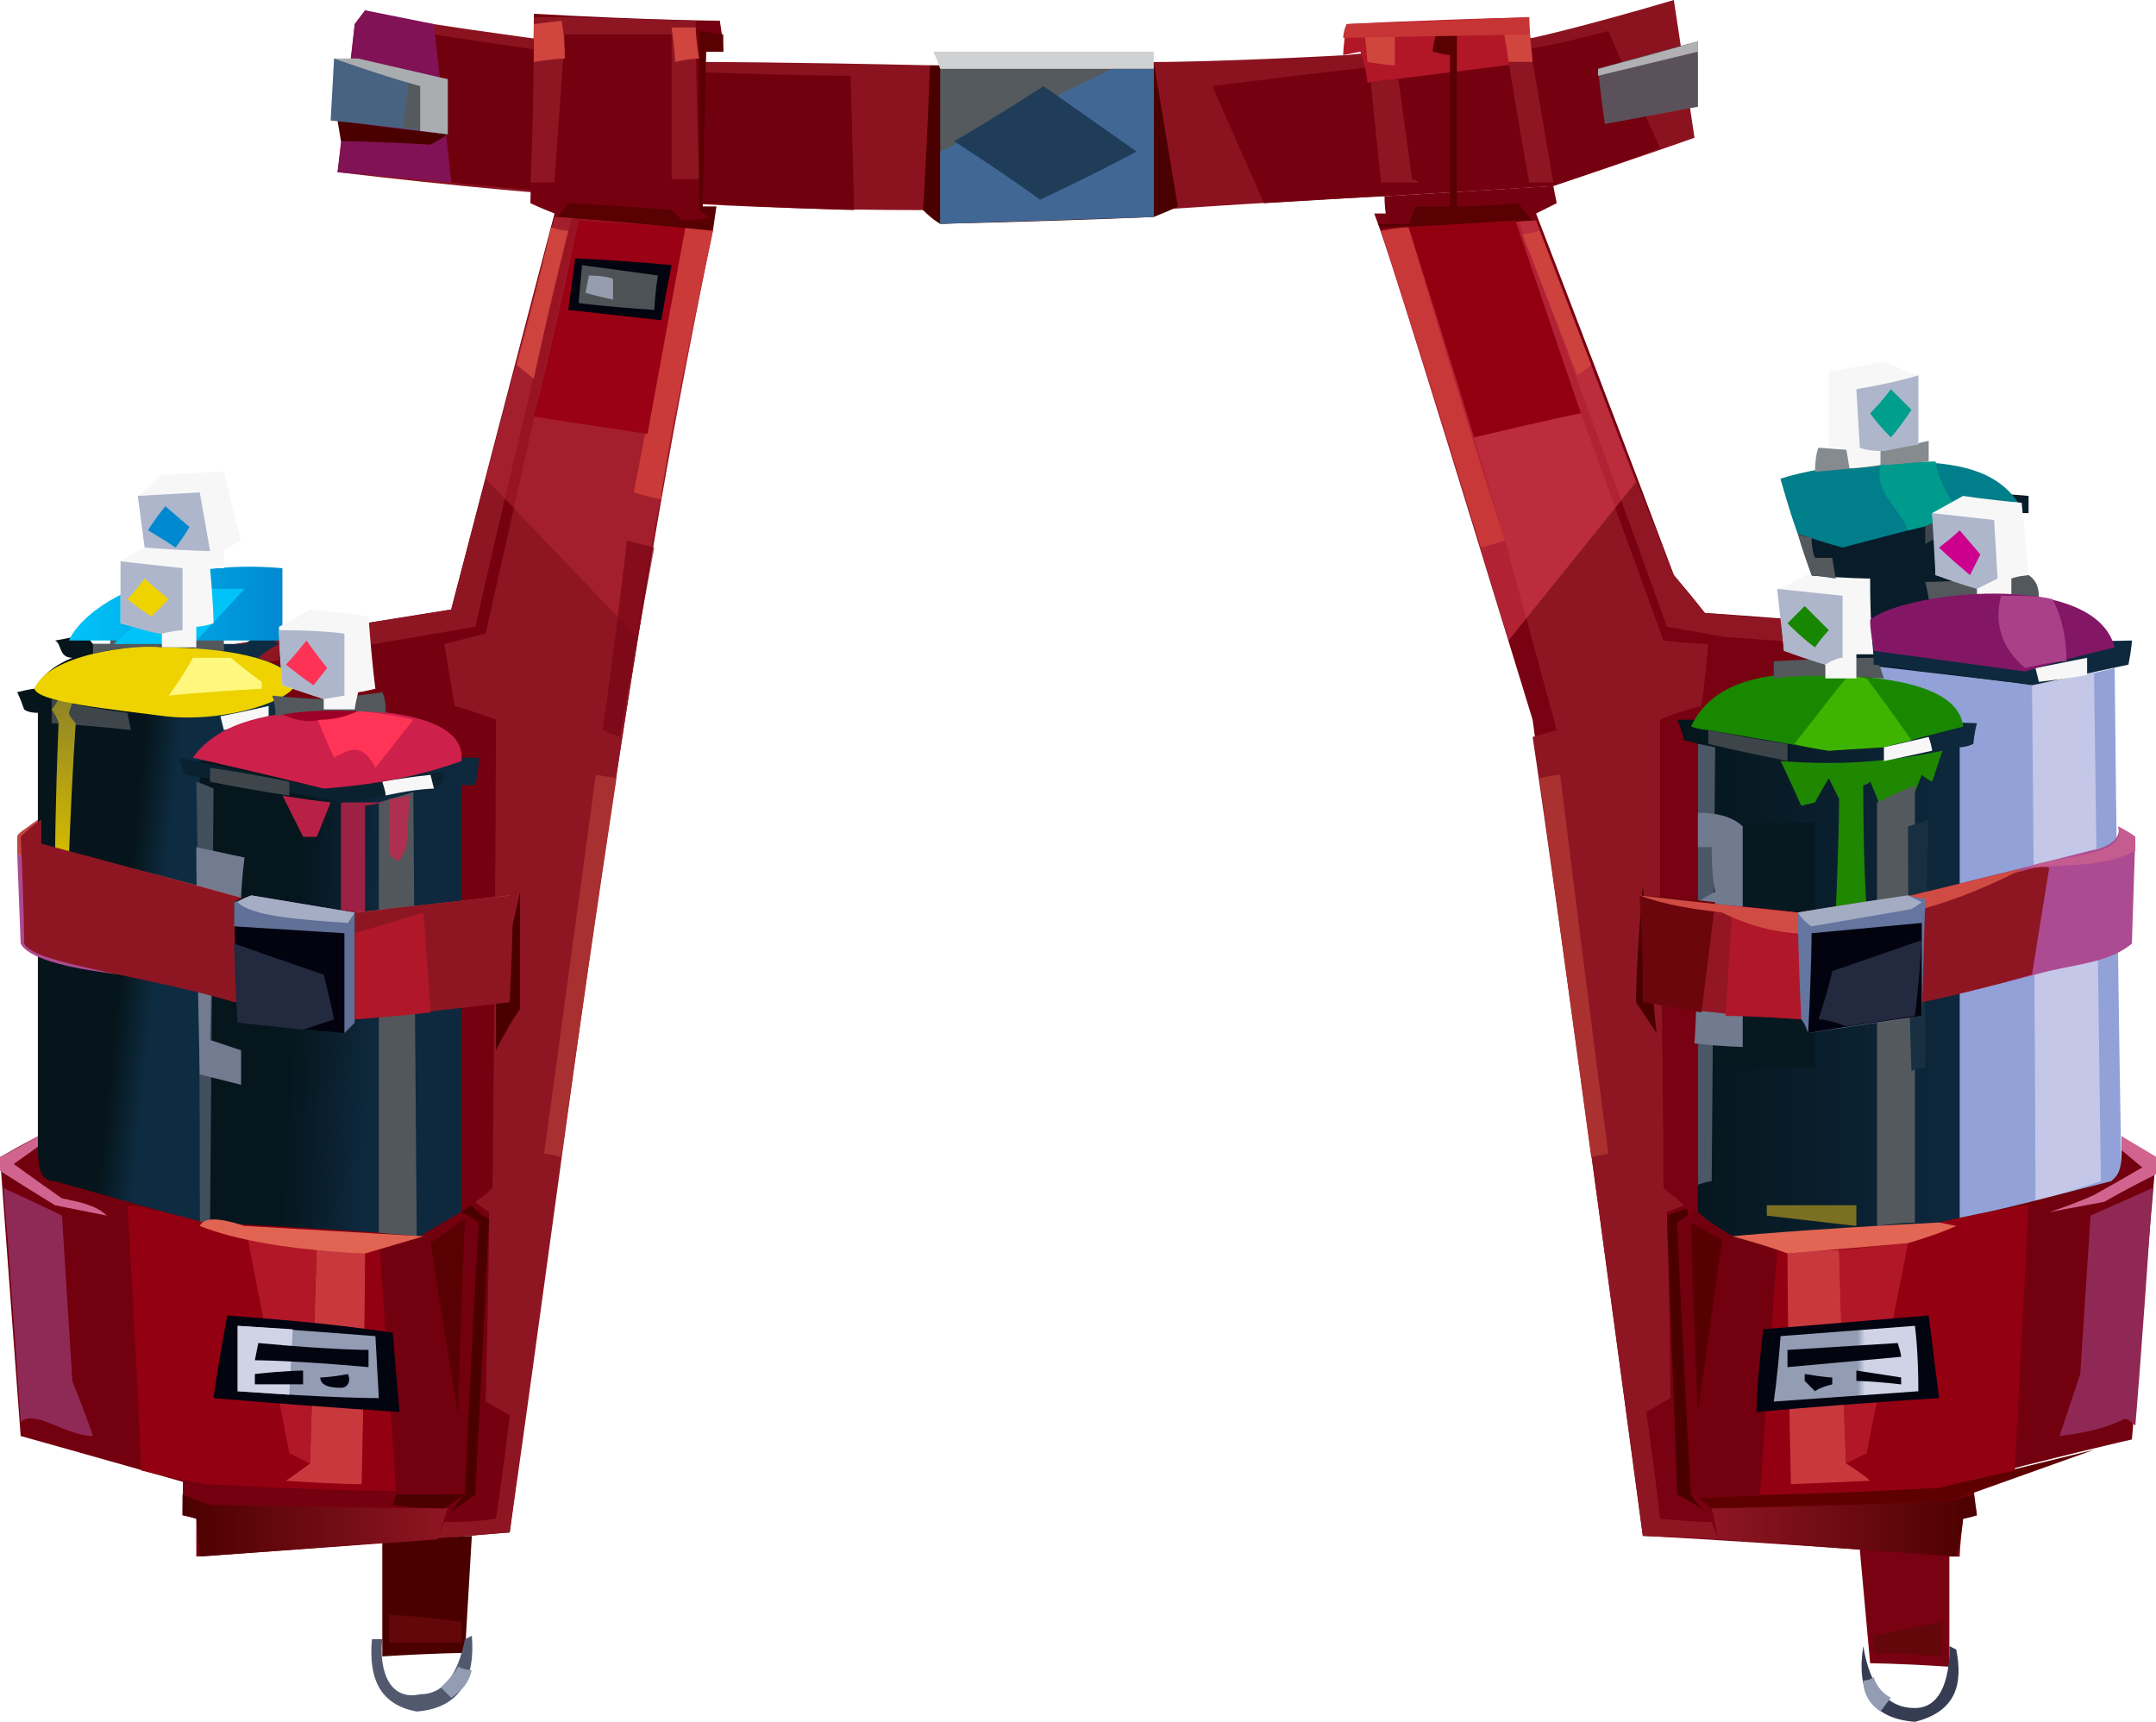 <?xml version="1.0" encoding="UTF-8" standalone="no"?>
<svg
   width="626"
   height="500"
   viewBox="0 0 626 500"
   version="1.1"
   id="svg228"
   sodipodi:docname="cb-layer-1066.svg"
   xmlns:inkscape="http://www.inkscape.org/namespaces/inkscape"
   xmlns:sodipodi="http://sodipodi.sourceforge.net/DTD/sodipodi-0.dtd"
   xmlns="http://www.w3.org/2000/svg"
   xmlns:svg="http://www.w3.org/2000/svg">
  <sodipodi:namedview
     id="namedview230"
     pagecolor="#ffffff"
     bordercolor="#666666"
     borderopacity="1.0"
     inkscape:pageshadow="2"
     inkscape:pageopacity="0.0"
     inkscape:pagecheckerboard="0" />
  <defs
     id="defs47">
    <linearGradient
       x1="61.567"
       y1="93.126"
       x2="46.465"
       y2="89.641"
       id="id-91776"
       gradientTransform="scale(0.671,1.489)"
       gradientUnits="userSpaceOnUse">
      <stop
         stop-color="#0E2C41"
         offset="0%"
         id="stop2" />
      <stop
         stop-color="#05151B"
         offset="100%"
         id="stop4" />
    </linearGradient>
    <linearGradient
       x1="45.278"
       y1="65.101"
       x2="9.185"
       y2="65.101"
       id="id-91777"
       gradientTransform="scale(1.701,0.588)"
       gradientUnits="userSpaceOnUse">
      <stop
         stop-color="#0089D0"
         offset="0%"
         id="stop7" />
      <stop
         stop-color="#00C4F9"
         offset="100%"
         id="stop9" />
    </linearGradient>
    <linearGradient
       x1="34.607"
       y1="25.746"
       x2="34.607"
       y2="43.691"
       id="id-91778"
       gradientTransform="scale(0.39,2.563)"
       gradientUnits="userSpaceOnUse">
      <stop
         stop-color="#8F8427"
         offset="0%"
         id="stop12" />
      <stop
         stop-color="#D6BC00"
         offset="100%"
         id="stop14" />
    </linearGradient>
    <linearGradient
       x1="136.277"
       y1="119.597"
       x2="104.445"
       y2="116.414"
       id="id-91779"
       gradientTransform="scale(0.763,1.31)"
       gradientUnits="userSpaceOnUse">
      <stop
         stop-color="#0E283D"
         offset="0%"
         id="stop17" />
      <stop
         stop-color="#05161D"
         offset="100%"
         id="stop19" />
    </linearGradient>
    <linearGradient
       x1="62.854"
       y1="916.248"
       x2="25.625"
       y2="916.248"
       id="id-91780"
       gradientTransform="scale(2.068,0.483)"
       gradientUnits="userSpaceOnUse">
      <stop
         stop-color="#8F1623"
         offset="0%"
         id="stop22" />
      <stop
         stop-color="#4B0000"
         offset="100%"
         id="stop24" />
    </linearGradient>
    <linearGradient
       x1="753.699"
       y1="216.288"
       x2="639.462"
       y2="216.288"
       id="id-91781"
       gradientTransform="scale(0.762,1.313)"
       gradientUnits="userSpaceOnUse">
      <stop
         stop-color="#0E293F"
         offset="0%"
         id="stop27" />
      <stop
         stop-color="#05151B"
         offset="100%"
         id="stop29" />
    </linearGradient>
    <linearGradient
       x1="366.882"
       y1="431.552"
       x2="357.004"
       y2="431.552"
       id="id-91782"
       gradientTransform="scale(1.604,0.624)"
       gradientUnits="userSpaceOnUse">
      <stop
         stop-color="#AC4B92"
         offset="0%"
         id="stop32" />
      <stop
         stop-color="#921624"
         offset="100%"
         id="stop34" />
    </linearGradient>
    <linearGradient
       x1="277.525"
       y1="916.248"
       x2="240.296"
       y2="916.248"
       id="id-91783"
       gradientTransform="scale(2.068,0.483)"
       gradientUnits="userSpaceOnUse">
      <stop
         stop-color="#4B0000"
         offset="0%"
         id="stop37" />
      <stop
         stop-color="#8E1623"
         offset="100%"
         id="stop39" />
    </linearGradient>
    <linearGradient
       x1="41.586"
       y1="91.496"
       x2="40.067"
       y2="91.496"
       id="id-91784"
       gradientTransform="scale(1.382,0.724)"
       gradientUnits="userSpaceOnUse">
      <stop
         stop-color="#D0D3E6"
         offset="0%"
         id="stop42" />
      <stop
         stop-color="#929CB3"
         offset="100%"
         id="stop44" />
    </linearGradient>
  </defs>
  <g
     id="id-91785">
    <path
       d="m 98,50 c 67,8 121,11 169,11 45,0 68,0 68,0 44,-3 67,-4 67,-4 33,-2 49,-3 49,-3 27,-9 41,-14 41,-14 -4,-27 -6,-40 -6,-40 -27,8 -41,11 -41,11 -36,3 -54,5 -54,5 -37,2 -55,2 -55,2 -43,1 -64,1 -64,1 C 227,18 205,18 205,18 147,10 114,6 106,3 l -3,4 c -3,29 -5,43 -5,43 z"
       fill="#8b1320"
       id="id-91786" />
    <path
       d="m 126,10 c 52,8 78,11 78,11 29,1 43,1 43,1 l 1,39 C 210,60 171,57 131,53 128,24 126,10 126,10 Z"
       fill="#70000d"
       id="id-91787" />
    <path
       d="M 131,53 126,7 106,3 103,7 98,50 c 22,2 33,3 33,3 z"
       fill="#811255"
       id="id-91788" />
    <path
       d="m 148,445 c -60,5 -91,7 -91,7 0,-8 0,-11 0,-11 -3,-1 -4,-1 -4,-1 2,-167 3,-251 3,-251 50,-8 75,-12 75,-12 20,-77 30,-115 30,-115 -5,-2 -7,-3 -7,-3 1,-36 1,-55 1,-55 36,2 54,2 54,2 1,6 1,9 1,9 -3,0 -5,0 -5,0 -1,30 -1,45 -1,45 3,0 4,0 4,0 -1,2 -1,4 -1,6 -24,107 -59,379 -59,379 z"
       fill="#750010"
       id="id-91789" />
    <path
       d="m 399,62 c 31,0 47,0 47,0 27,70 40,105 40,105 6,7 9,11 9,11 31,2 47,4 47,4 21,172 32,258 32,258 -3,1 -4,1 -4,1 -1,8 -1,11 -1,11 -2,0 -3,0 -3,0 0,21 0,32 0,32 -15,-1 -23,-1 -23,-1 -2,-22 -3,-33 -3,-33 -42,-3 -63,-4 -63,-4 L 445,209 C 418,121 403,72 399,62 Z"
       fill="#780112"
       id="id-91790" />
    <path
       d="m 127,447 c 1,-3 2,-5 2,-5 10,0 15,-1 15,-1 3,-20 4,-30 4,-30 -5,-3 -7,-4 -7,-4 1,-37 1,-55 1,-55 -3,-2 -4,-3 -4,-3 3,-2 5,-4 5,-4 1,-90 1,-136 1,-136 -8,-3 -12,-4 -12,-4 -2,-12 -3,-18 -3,-18 8,-2 12,-3 12,-3 18,-80 27,-120 27,-120 l 39,3 c -26,124 -41,252 -59,378 -14,1 -21,2 -21,2 z"
       fill="#8e1623"
       id="id-91791" />
    <path
       d="m 428,127 c 25,-6 31,-7 31,-7 16,44 24,66 24,66 9,1 13,1 13,1 -1,12 -2,18 -2,18 -8,2 -12,4 -12,4 0,34 0,51 0,51 1,56 1,85 1,85 4,3 6,5 6,5 -3,1 -5,2 -5,2 1,36 1,54 1,54 -5,3 -7,4 -7,4 3,21 4,31 4,31 10,1 15,1 15,1 l 2,5 -22,-1 C 458,304 447,227 445,214 l 7,-2 -15,-55 z"
       fill="#8e1623"
       id="path55" />
    <path
       d="m 161,63 c 3,0 5,0 5,0 -19,79 -28,119 -28,119 l -82,14 v -7 l 75,-12 C 151,101 161,63 161,63 Z"
       fill="#8e1623"
       id="id-91793" />
    <path
       d="m 185,185 -44,-46 20,-76 46,3 c -13,67 -21,106 -22,119 z"
       fill="#bc2a38"
       fill-opacity="0.489"
       id="id-91794" />
    <path
       d="m 111,448 c 0,22 0,33 0,33 16,-1 24,-1 24,-1 l 2,-34 c -17,1 -26,2 -26,2 z"
       fill="#4b0000"
       id="id-91795" />
    <path
       d="m 111,476 c -1,9 2,18 11,16 7,0 11,-6 13,-16 2,-1 2,-1 2,-1 1,12 -3,21 -16,22 -11,-2 -14,-10 -13,-21 2,0 3,0 3,0 z"
       fill="#52596f"
       id="id-91796" />
    <g
       transform="translate(5,137)"
       id="id-91797">
      <path
         d="M 6,206 C 6,115 6,70 6,70 3,70 2,69 2,69 1,66 0,64 0,64 c 4,-1 5,-1 5,-1 2,-3 4,-6 11,-9 -4,0 -3,-4 -5,-5 6,-1 9,-2 9,-2 1,2 2,3 2,3 29,0 44,0 44,0 3,-2 5,-3 5,-3 4,2 5,3 5,3 -4,2 -6,4 -6,4 5,2 8,3 8,3 -2,108 -2,163 -2,163 L 51,218 8,207 c -1,-1 -2,-1 -2,-1 z"
         fill="url(#id-91776)"
         id="id-91798"
         style="fill:url(#id-91776)" />
      <path
         d="m 22,53 c 0,-2 0,-3 0,-3 4,0 5,0 5,0 0,-3 0,-4 0,-4 5,0 9,-1 15,1 v 4 c -7,0 -14,0 -20,2 z"
         fill="#53585c"
         id="id-91799" />
      <path
         d="m 51,52 c 1,-4 1,-6 1,-6 5,0 8,0 8,0 v 6 c -6,0 -9,0 -9,0 z"
         fill="#53585c"
         id="id-91800" />
      <path
         d="m 10,66 c 0,4 0,7 0,7 15,1 23,2 23,2 L 32,70 C 17,68 10,66 10,66 Z"
         fill="#3e464b"
         id="id-91801" />
      <path
         d="m 73,68 c 0,2 0,3 0,3 -8,3 -13,4 -13,4 l -1,-4 c 10,-2 14,-3 14,-3 z"
         fill="#f7f7f7"
         id="id-91802" />
      <path
         d="m 77,49 c -41,0 -62,0 -62,0 5,-11 29,-24 62,-21 0,14 0,21 0,21 z"
         fill="url(#id-91777)"
         id="id-91803"
         style="fill:url(#id-91777)" />
      <path
         d="M 46,34 28,50 c 0,0 8,0 23,0 0,0 5,-5 15,-16 z"
         fill="#00c4f9"
         id="id-91804" />
      <path
         d="m 42,51 c 0,-3 0,-4 0,-4 -4,-1 -8,-2 -12,-3 0,-12 0,-18 0,-18 5,-3 7,-4 7,-4 C 36,12 35,7 35,7 40,3 42,1 42,1 54,0 60,0 60,0 c 3,13 5,20 5,20 -4,2 -5,3 -5,3 0,3 0,5 0,5 -3,0 -4,0 -4,0 1,11 1,16 1,16 -3,1 -5,1 -5,1 v 6 c -7,0 -10,0 -10,0 z"
         fill="#f7f7f7"
         id="id-91805" />
      <path
         d="m 42,47 c 4,-1 6,-1 6,-1 V 28 L 30,26 v 18 c 7,2 10,3 12,3 z"
         fill="#aeb6cb"
         id="id-91806" />
      <path
         d="m 37,31 c -3,4 -5,6 -5,6 5,4 7,5 7,5 l 5,-5 c -5,-4 -7,-6 -7,-6 z"
         fill="#eed300"
         id="id-91807" />
      <path
         d="m 35,7 18,-1 3,17 c 0,0 -6,0 -19,-1 z"
         fill="#aeb6cb"
         id="id-91808" />
      <path
         d="m 38,17 c 5,3 8,5 8,5 3,-4 4,-6 4,-6 l -7,-6 c -4,5 -5,7 -5,7 z"
         fill="#0089d0"
         id="id-91809" />
      <path
         d="m 12,66 c -1,2 -2,3 -2,3 2,3 2,4 2,4 -1,25 -1,38 -1,38 3,0 4,1 4,1 1,-26 2,-39 2,-39 -2,-2 -2,-3 -2,-3 l 1,-3 c -3,-1 -4,-1 -4,-1 z"
         fill="url(#id-91778)"
         id="id-91810"
         style="fill:url(#id-91778)" />
      <path
         d="m 5,63 c 1,4 23,6 38,8 C 61,73 81,66 81,61 77,54 60,51 42,51 34,50 9,53 5,63 Z"
         fill="#eed300"
         id="id-91811" />
      <path
         d="m 44,65 c 5,-7 7,-11 7,-11 7,0 11,0 11,0 6,5 9,7 9,7 v 2 c -18,1 -27,2 -27,2 z"
         fill="#fff77e"
         id="id-91812" />
      <path
         d="m 53,218 c 0,-89 0,-134 0,-134 54,-1 81,-1 81,-1 0,5 -1,8 -1,8 -3,0 -4,0 -4,0 v 124 l -12,7 c -43,-2 -64,-4 -64,-4 z"
         fill="url(#id-91779)"
         id="id-91813"
         style="fill:url(#id-91779)" />
      <path
         d="m 105,221 c 0,-83 0,-125 0,-125 7,-2 10,-3 10,-3 l 1,129 c -7,0 -11,-1 -11,-1 z"
         fill="#52575c"
         id="id-91814" />
      <path
         d="M 53,218 C 53,133 52,90 52,90 c 3,1 5,2 5,2 l -1,126 c -2,0 -3,0 -3,0 z"
         fill="#414e5c"
         id="id-91815" />
      <path
         d="m 65,168 c 0,7 0,10 0,10 -8,-2 -12,-3 -12,-3 -1,-44 -1,-66 -1,-66 9,2 14,3 14,3 -1,8 -1,12 -1,12 -6,-1 -8,-2 -8,-2 l -1,43 c 6,2 9,3 9,3 z"
         fill="#727b90"
         id="id-91816" />
      <path
         d="m 101,128 c -5,0 -7,0 -7,0 0,-22 0,-32 0,-32 9,0 13,0 13,0 l -6,1 c 0,21 0,31 0,31 z"
         fill="#9c2144"
         id="id-91817" />
      <path
         d="m 47,83 c 1,4 2,5 2,5 30,5 45,8 45,8 19,-3 29,-5 29,-5 1,-2 1,-4 1,-4 L 89,92 C 61,86 47,83 47,83 Z"
         fill="#0a212f"
         id="id-91818" />
      <path
         d="m 56,86 c 0,3 0,4 0,4 15,3 23,4 23,4 V 90 C 64,87 56,86 56,86 Z"
         fill="#3e464b"
         id="id-91819" />
      <path
         d="m 77,94 c 4,8 6,12 6,12 3,0 4,0 4,0 L 91,96 C 82,95 77,94 77,94 Z"
         fill="#b82046"
         id="id-91820" />
      <path
         d="m 108,95 c 0,11 0,16 0,16 2,2 3,2 3,2 1,-2 2,-4 2,-4 l 1,-15 c -4,1 -6,1 -6,1 z"
         fill="#ae2f4f"
         id="id-91821" />
      <path
         d="m 106,90 c 1,3 1,4 1,4 9,-2 14,-2 14,-2 l -1,-4 c -9,1 -14,2 -14,2 z"
         fill="#f7f7f7"
         id="id-91822" />
      <path
         d="m 51,83 c 26,6 38,9 38,9 13,-1 26,-3 40,-8 1,-9 -10,-15 -39,-15 -16,1 -31,3 -39,14 z"
         fill="#cd204a"
         id="id-91823" />
      <path
         d="m 86,69 c 4,10 6,14 6,14 4,-2 8,-5 12,3 L 115,72 C 107,70 97,69 86,69 Z"
         fill="#ff3456"
         id="id-91824" />
      <path
         d="m 76,70 c 4,2 8,3 12,2 4,0 8,-1 12,-3 -10,0 -18,0 -24,1 z"
         fill="#9d0027"
         id="id-91825" />
      <path
         d="m 75,71 c 0,-4 -1,-6 -1,-6 10,1 15,1 15,1 11,-1 17,-2 17,-2 1,2 1,4 1,6 -13,-1 -24,-1 -32,1 z"
         fill="#53585c"
         id="id-91826" />
      <path
         d="m 76,45 c 6,-3 9,-5 9,-5 11,1 17,2 17,2 1,14 2,21 2,21 -4,1 -5,1 -5,1 -1,4 -1,5 -1,5 -6,0 -9,0 -9,0 0,-2 0,-3 0,-3 L 77,62 C 76,51 76,45 76,45 Z"
         fill="#f7f7f7"
         id="id-91827" />
      <path
         d="m 76,46 c 13,0 19,1 19,1 V 65 L 89,66 77,62 C 76,51 76,46 76,46 Z"
         fill="#aeb6cb"
         id="id-91828" />
      <path
         d="m 84,49 c -4,5 -6,7 -6,7 5,4 8,6 8,6 l 4,-5 c -4,-5 -6,-8 -6,-8 z"
         fill="#fe3255"
         id="id-91829" />
      <path
         d="m 0,106 c 0,3 0,5 0,5 8,4 20,4 32,5 10,4 19,9 30,11 24,5 36,8 36,8 7,-1 14,-4 24,-8 11,1 17,-2 21,-4 l -45,5 -32,-4 C 45,118 26,113 6,109 v -8 c -4,3 -6,4 -6,5 z"
         fill="#c04640"
         id="id-91830" />
      <path
         d="M 30,146 25,116 C 16,115 7,114 0,111 l 1,26 c 2,4 12,7 29,9 z"
         fill="#ac4b92"
         id="id-91831" />
    </g>
    <path
       d="m 11,330 c 0,8 0,13 5,13 28,8 43,12 43,12 42,2 63,4 63,4 10,-6 15,-9 15,-9 3,3 5,4 5,4 -3,53 -5,80 -5,80 C 85,433 59,432 59,432 24,422 6,417 6,417 L 0,336 c 7,-4 11,-6 11,-6 z"
       fill="#72000e"
       id="id-91832" />
    <path
       d="m 1,345 c 11,5 17,8 17,8 2,32 3,48 3,48 4,10 6,16 6,16 -8,0 -17,-8 -21,-4 C 3,368 1,345 1,345 Z"
       fill="#8f2955"
       id="id-91833" />
    <path
       d="m 0,336 c 0,2 0,4 0,4 11,7 16,10 16,10 10,2 15,3 15,3 -3,-3 -8,-4 -13,-5 C 8,341 4,338 4,338 l 7,-5 v -3 c -7,4 -11,6 -11,6 z"
       fill="#d0648e"
       id="id-91834" />
    <path
       d="m 154,53 c 5,0 7,0 7,0 2,-29 3,-43 3,-43 21,0 31,0 31,0 0,28 0,42 0,42 h 8 C 202,21 202,6 202,6 L 164,5 h -9 c 0,32 -1,48 -1,48 z"
       fill="#8e1623"
       id="id-91835" />
    <path
       d="m 37,350 c 3,51 4,77 4,77 12,3 19,4 19,4 36,2 55,2 55,2 l -5,-75 -51,-3 c -14,-4 -22,-5 -22,-5 z"
       fill="#930011"
       id="id-91836" />
    <path
       d="m 83,430 c 15,1 22,1 22,1 1,-46 1,-69 1,-69 -9,0 -14,-1 -14,-1 l -2,64 c -4,3 -7,5 -7,5 z"
       fill="#c8393e"
       id="id-91837" />
    <path
       d="m 72,360 12,62 6,3 2,-64 c -13,0 -20,-1 -20,-1 z"
       fill="#b11727"
       id="id-91838" />
    <path
       d="m 66,382 c -3,16 -4,24 -4,24 36,3 54,4 54,4 l -2,-23 c -20,-3 -36,-4 -48,-5 z"
       fill="#020410"
       id="id-91839" />
    <path
       d="m 69,385 c 0,13 0,19 0,19 27,2 41,2 41,2 l -1,-18 c -26,-2 -40,-3 -40,-3 z"
       fill="#929cb3"
       id="id-91840" />
    <path
       d="m 85,386 -16,-1 c 0,13 0,19 0,19 l 15,1 z"
       fill="#d0d3e6"
       id="id-91841" />
    <path
       d="m 107,392 c 0,3 0,5 0,5 -22,-2 -33,-2 -33,-2 l 1,-5 c 21,2 32,2 32,2 z"
       fill="#020410"
       id="id-91842" />
    <path
       d="m 88,398 c 0,2 0,4 0,4 -9,0 -14,0 -14,0 v -3 c 9,-1 14,-1 14,-1 z"
       fill="#020410"
       id="id-91843" />
    <path
       d="m 93,400 c 0,2 2,3 6,3 2,0 3,-2 2,-4 -5,1 -8,1 -8,1 z"
       fill="#020410"
       id="id-91844" />
    <path
       d="m 58,356 c 1,-2 4,-3 13,0 35,2 52,3 52,3 l -17,5 c -22,-1 -38,-4 -48,-8 z"
       fill="#e16452"
       id="id-91845" />
    <path
       d="m 135,354 c -7,5 -10,7 -10,7 l 8,50 c 1,-38 2,-57 2,-57 z"
       fill="#580002"
       id="id-91846" />
    <path
       d="m 137,350 c -2,1 -3,2 -3,2 4,2 5,3 5,3 -3,53 -4,79 -4,79 -3,3 -4,5 -4,5 l 7,-5 4,-80 c -4,-2 -5,-4 -5,-4 z"
       fill="#4b0000"
       id="id-91847" />
    <path
       d="m 53,434 c 5,2 8,3 8,3 46,1 69,1 69,1 l -3,9 -69,5 -1,-11 -4,-1 c 0,-4 0,-6 0,-6 z"
       fill="url(#id-91780)"
       id="id-91848"
       style="fill:url(#id-91780)" />
    <path
       d="m 114,437 1,-3 c 13,0 20,0 20,0 l -6,4 c -10,0 -15,-1 -15,-1 z"
       fill="#4c0000"
       id="id-91849" />
    <path
       d="m 144,305 c 4,-8 7,-12 7,-12 0,-23 0,-34 0,-34 l -7,31 c 0,10 0,15 0,15 z"
       fill="#4b0000"
       id="id-91850" />
    <path
       d="m 163,336 c -4,-1 -5,-1 -5,-1 10,-73 15,-110 15,-110 l 6,1 c -11,73 -16,110 -16,110 z"
       fill="#a93030"
       id="id-91851" />
    <path
       d="m 180,214 c -3,-1 -5,-2 -5,-2 5,-36 7,-55 7,-55 l 8,2 c -7,37 -10,55 -10,55 z"
       fill="#760212"
       opacity="0.633"
       id="id-91852" />
    <path
       d="m 192,145 c -5,-1 -8,-2 -8,-2 l 15,-77 8,1 c -10,47 -15,73 -15,78 z"
       fill="#ca3a39"
       id="id-91853" />
    <path
       d="m 160,66 c 3,1 5,1 5,1 -7,28 -10,43 -10,43 l -5,-4 c 7,-26 10,-40 10,-40 z"
       fill="#ce433e"
       id="id-91854" />
    <path
       d="m 155,121 33,5 11,-60 -31,-2 c -8,38 -13,57 -13,57 z"
       fill="#9a0115"
       id="id-91855" />
    <path
       d="m 195,77 c -2,10 -3,16 -3,16 -18,-2 -27,-3 -27,-3 l 2,-15 c 19,1 28,2 28,2 z"
       fill="#02040f"
       id="id-91856" />
    <path
       d="m 191,80 c -1,7 -1,10 -1,10 -15,-1 -22,-2 -22,-2 l 1,-11 c 15,2 22,3 22,3 z"
       fill="#4d5256"
       id="id-91857" />
    <path
       d="m 178,81 c 0,4 0,6 0,6 -5,-1 -8,-2 -8,-2 l 1,-5 c 5,0 7,1 7,1 z"
       fill="#959cad"
       id="id-91858" />
    <path
       d="m 162,63 c 2,-3 3,-4 3,-4 20,1 30,2 30,2 2,2 3,3 3,3 5,0 8,-1 8,-1 -2,-1 -3,-2 -3,-2 0,-34 0,-52 0,-52 l 7,1 v 5 h -5 l -1,45 c 3,0 4,0 4,0 l -1,7 c -30,-3 -45,-4 -45,-4 z"
       fill="#580002"
       id="id-91859" />
    <path
       d="m 155,18 c 6,-1 9,-1 9,-1 0,-7 -1,-11 -1,-11 l -8,1 c 0,7 0,11 0,11 z"
       fill="#d0453e"
       id="id-91860" />
    <path
       d="m 196,18 c 4,-1 7,-1 7,-1 -1,-6 -1,-9 -1,-9 h -7 c 1,7 1,10 1,10 z"
       fill="#d0453e"
       id="id-91861" />
    <path
       d="m 113,469 c 0,5 0,8 0,8 14,0 21,0 21,0 v -6 c -14,-2 -21,-2 -21,-2 z"
       fill="#64070a"
       id="id-91862" />
    <path
       d="m 133,484 c 2,1 4,1 4,1 -1,4 -3,6 -6,8 l -3,-3 c 2,-2 4,-4 5,-6 z"
       fill="#929cb3"
       id="id-91863" />
    <path
       d="m 6,243 c 1,20 1,31 1,31 3,6 34,9 61,17 23,3 35,5 35,5 30,-3 45,-5 45,-5 1,-21 1,-31 1,-31 -30,3 -45,5 -45,5 C 82,262 71,261 71,261 31,250 12,245 12,245 v -7 c -3,2 -5,4 -6,5 z"
       fill="#8e1623"
       id="id-91864" />
    <path
       d="m 69,297 c -1,-24 -1,-35 -1,-35 3,-2 5,-2 5,-2 20,3 30,5 30,5 0,21 0,32 0,32 l -3,3 c -21,-2 -31,-3 -31,-3 z"
       fill="#02030f"
       id="id-91865" />
    <path
       d="m 68,274 c 17,6 26,9 26,9 2,8 3,13 3,13 l -9,3 -19,-2 c -1,-15 -1,-23 -1,-23 z"
       fill="#23293e"
       id="id-91866" />
    <path
       d="m 68,269 32,2 v 29 l 3,-3 v -32 l -30,-5 -5,2 c 0,4 0,7 0,7 z"
       fill="#607097"
       id="id-91867" />
    <path
       d="m 441,64 c 29,79 43,118 43,118 11,2 17,3 17,3 l 42,3 -1,-6 -47,-4 -9,-11 C 470,127 462,106 462,106 L 446,64 c -3,0 -5,0 -5,0 z"
       fill="#8f1622"
       id="id-91868" />
    <path
       d="m 438,186 37,-46 -29,-76 -45,3 c 25,79 37,119 37,119 z"
       fill="#e03f50"
       fill-opacity="0.555"
       id="id-91869" />
    <path
       d="m 69,262 c 4,4 17,5 32,6 l 2,-3 -30,-5 c -3,1 -4,2 -4,2 z"
       fill="#a4adc4"
       id="id-91870" />
    <path
       d="m 103,296 c 14,-1 22,-2 22,-2 l -2,-29 -20,6 c 0,17 0,25 0,25 z"
       fill="#b01728"
       id="id-91871" />
    <path
       d="m 130,39 c -3,2 -5,3 -5,3 -17,-1 -26,-1 -26,-1 l -1,-6 c 21,3 32,4 32,4 z"
       fill="#4b0000"
       id="id-91872" />
    <path
       d="M 130,39 C 107,36 96,35 96,35 l 1,-18 33,6 c 0,11 0,16 0,16 z"
       fill="#486381"
       id="id-91873" />
    <path
       d="m 130,23 c -8,-1 -11,-2 -11,-2 l -2,16 13,2 c 0,-10 0,-16 0,-16 z"
       fill="#555a5e"
       id="id-91874" />
    <path
       d="m 97,17 c 17,6 25,8 25,8 v 13 l 8,1 c 0,-10 0,-16 0,-16 l -26,-6 c -4,0 -7,0 -7,0 z"
       fill="#aaadaf"
       id="id-91875" />
    <path
       d="m 270,19 c -1,28 -2,42 -2,42 3,3 5,4 5,4 41,-1 62,-2 62,-2 5,-2 7,-3 7,-3 l -7,-42 c -43,1 -65,1 -65,1 z"
       fill="#4b0000"
       id="path140" />
    <path
       d="m 273,65 c 0,-30 0,-45 0,-45 41,0 62,0 62,0 v 43 c -41,1 -62,2 -62,2 z"
       fill="#555a5e"
       id="id-91877" />
    <path
       d="m 273,20 c -1,-3 -2,-5 -2,-5 h 64 v 5 c -41,0 -62,0 -62,0 z"
       fill="#d0d1d2"
       id="id-91878" />
    <path
       d="m 273,44 50,-24 h 12 v 43 l -62,2 c 0,-14 0,-21 0,-21 z"
       fill="#416794"
       id="id-91879" />
    <path
       d="m 277,41 c 17,11 25,17 25,17 19,-9 28,-14 28,-14 L 303,25 c -17,11 -26,16 -26,16 z"
       fill="#1f3d59"
       id="id-91880" />
    <path
       d="M 482,43 C 472,21 467,9 467,9 c -15,4 -22,5 -22,5 -62,7 -93,11 -93,11 l 15,34 84,-5 c 21,-7 31,-11 31,-11 z"
       fill="#750110"
       id="id-91881" />
    <path
       d="m 493,12 c -19,5 -29,8 -29,8 1,10 2,16 2,16 l 27,-5 c 0,-13 0,-19 0,-19 z"
       fill="#5b515a"
       id="id-91882" />
    <path
       d="m 493,12 c 0,2 0,3 0,3 l -29,7 v -2 c 19,-5 29,-8 29,-8 z"
       fill="#b1b0b3"
       id="id-91883" />
    <path
       d="m 397,24 c 32,-4 48,-6 48,-6 -1,-9 -1,-13 -1,-13 -36,1 -53,2 -53,2 -1,6 -1,9 -1,9 l 5,-1 c 2,6 2,9 2,9 z"
       fill="#b11727"
       id="id-91884" />
    <path
       d="M 438,18 C 437,10 436,7 436,7 l 8,1 1,10 c -5,0 -7,0 -7,0 z"
       fill="#d0453e"
       id="id-91885" />
    <path
       d="m 398,24 c 2,19 3,29 3,29 7,0 11,0 11,0 -1,-1 -2,-1 -2,-1 l -4,-29 c -5,0 -8,1 -8,1 z"
       fill="#8e1623"
       id="id-91886" />
    <path
       d="m 438,18 c 4,24 6,35 6,35 h 7 l -6,-35 c -5,0 -7,0 -7,0 z"
       fill="#8e1623"
       id="id-91887" />
    <path
       d="m 402,57 c 0,5 1,8 1,8 27,-1 41,-2 41,-2 l 8,-4 -1,-5 c -33,2 -49,3 -49,3 z"
       fill="#750110"
       id="id-91888" />
    <path
       d="m 401,67 c 5,-1 8,-1 8,-1 18,61 28,91 28,91 l -7,2 C 411,97 401,67 401,67 Z"
       fill="#c93838"
       id="id-91889" />
    <path
       d="m 614,194 c 1,99 2,148 2,148 -19,8 -44,12 -72,16 V 193 l 46,6 c 16,-3 24,-5 24,-5 z"
       fill="#92a2d8"
       id="id-91890" />
    <path
       d="m 590,199 c 1,100 1,150 1,150 13,-4 19,-6 19,-6 l -2,-148 c -12,3 -18,4 -18,4 z"
       fill="#c4c7e8"
       id="id-91891" />
    <path
       d="m 416,15 c 4,1 5,1 5,1 0,29 0,44 0,44 -6,0 -10,0 -10,0 -1,3 -2,5 -2,5 -6,0 -9,0 -9,0 1,1 1,1 1,1 29,-1 44,-2 44,-2 -3,-3 -4,-5 -4,-5 -12,1 -18,1 -18,1 0,-34 0,-51 0,-51 l -6,1 c -1,3 -1,5 -1,5 z"
       fill="#580002"
       id="id-91892" />
    <path
       d="m 397,18 c 6,1 8,1 8,1 0,-7 0,-10 0,-10 h -9 c 1,6 1,9 1,9 z"
       fill="#d0463e"
       id="id-91893" />
    <path
       d="m 447,67 c -3,1 -5,1 -5,1 11,28 16,41 16,41 l 4,-3 C 452,80 447,67 447,67 Z"
       fill="#ce423d"
       id="id-91894" />
    <path
       d="m 493,352 c 0,-91 0,-136 0,-136 -3,-1 -4,-1 -4,-1 -1,-4 -2,-6 -2,-6 58,0 87,1 87,1 -1,4 -1,6 -1,6 -2,1 -4,1 -4,1 v 137 c -22,5 -44,5 -66,5 -7,-4 -10,-7 -10,-7 z"
       fill="url(#id-91781)"
       id="id-91895"
       style="fill:url(#id-91781)" />
    <path
       d="m 517,221 c 13,1 28,1 47,-3 -2,6 -3,9 -3,9 -2,-1 -3,-2 -3,-2 -4,10 -6,15 -6,15 -2,0 -4,0 -4,0 -3,-9 -5,-13 -5,-13 -1,1 -2,1 -2,1 0,24 1,36 1,36 -6,1 -9,1 -9,1 1,-22 1,-33 1,-33 -2,-4 -3,-6 -3,-6 -3,5 -4,7 -4,7 l -4,1 c -4,-9 -6,-13 -6,-13 z"
       fill="#1f8800"
       id="id-91896" />
    <path
       d="m 527,310 c -20,0 -29,0 -29,0 0,-48 0,-71 0,-71 h 29 c 0,47 0,71 0,71 z"
       fill="#061820"
       id="id-91897" />
    <path
       d="m 493,344 c 3,-1 4,-1 4,-1 l 1,-126 -5,-1 c 0,85 0,128 0,128 z"
       fill="#4b5666"
       id="id-91898" />
    <path
       d="m 493,246 c 3,0 4,0 4,0 0,9 1,13 1,13 -4,2 -5,3 -5,3 0,27 -1,41 -1,41 9,1 14,1 14,1 0,-43 0,-64 0,-64 -3,-3 -8,-4 -13,-4 0,7 0,10 0,10 z"
       fill="#717b8f"
       id="id-91899" />
    <path
       d="m 428,127 c 21,-5 31,-7 31,-7 l -19,-56 -31,2 c 13,41 19,61 19,61 z"
       fill="#920010"
       id="id-91900" />
    <path
       d="m 447,226 c 4,-1 6,-1 6,-1 9,73 14,110 14,110 l -5,1 C 452,262 447,226 447,226 Z"
       fill="#aa3130"
       id="id-91901" />
    <path
       d="m 513,353 c 17,2 26,3 26,3 0,-4 0,-6 0,-6 h -26 c 0,2 0,3 0,3 z"
       fill="#7b7021"
       id="id-91902" />
    <path
       d="m 491,211 c 3,1 5,1 5,1 l 35,6 c 10,-1 16,-1 16,-1 15,-4 23,-6 23,-6 -1,-9 -13,-14 -37,-15 -24,-2 -37,4 -42,15 z"
       fill="#198800"
       id="id-91903" />
    <path
       d="m 521,216 c 8,-10 13,-17 16,-20 4,1 5,1 5,1 9,12 13,18 13,18 -5,1 -8,2 -8,2 l -16,1 c -7,-1 -10,-2 -10,-2 z"
       fill="#3fb400"
       id="id-91904" />
    <path
       d="m 545,233 c 0,82 0,123 0,123 7,-1 11,-1 11,-1 V 228 c -7,3 -11,5 -11,5 z"
       fill="#54595d"
       id="id-91905" />
    <path
       d="m 555,311 c 2,-1 4,-1 4,-1 0,-48 1,-72 1,-72 l -6,2 c 0,47 1,71 1,71 z"
       fill="#172f41"
       id="id-91906" />
    <path
       d="m 615,240 c 1,3 -2,6 -8,7 -35,9 -52,13 -52,13 -22,3 -33,5 -33,5 -30,-3 -46,-5 -46,-5 1,21 1,31 1,31 15,3 31,4 46,5 23,-3 35,-5 35,-5 22,-5 33,-8 33,-8 10,-3 21,-3 28,-9 l 1,-31 c -3,-2 -5,-3 -5,-3 z"
       fill="url(#id-91782)"
       id="id-91907"
       style="fill:url(#id-91782)" />
    <path
       d="m 615,240 c 4,2 5,3 5,3 0,3 0,4 0,4 -9,5 -21,4 -32,5 10,-4 30,-3 27,-12 z"
       fill="#c55c8f"
       id="id-91908" />
    <path
       d="m 595,252 -5,31 c -21,6 -32,8 -32,8 l -3,-31 c 17,-4 27,-6 32,-7 6,-2 8,-1 8,-1 z"
       fill="#8e1623"
       id="id-91909" />
    <path
       d="m 477,257 c -2,23 -2,34 -2,34 l 6,9 c -3,-28 -4,-43 -4,-43 z"
       fill="#4b0000"
       id="id-91910" />
    <path
       d="m 476,260 c 15,1 22,2 22,2 l -4,32 -17,-3 c 0,-21 -1,-31 -1,-31 z"
       fill="#6a060c"
       id="id-91911" />
    <path
       d="m 501,295 2,-32 c 12,1 19,2 19,2 l 1,31 c -14,-1 -22,-1 -22,-1 z"
       fill="#b01728"
       id="id-91912" />
    <path
       d="m 476,260 c 8,3 16,4 24,5 16,8 35,9 58,-1 11,-3 20,-7 30,-12 l -33,8 -33,5 c -30,-3 -46,-5 -46,-5 z"
       fill="#d04b44"
       id="id-91913" />
    <path
       d="m 526,167 c -6,-18 -9,-28 -9,-28 48,3 72,5 72,5 0,3 0,5 0,5 -4,0 -5,0 -5,0 -1,32 -1,49 -1,49 l -51,-6 c -4,-16 -6,-25 -6,-25 z"
       fill="#081c29"
       id="id-91914" />
    <path
       d="m 525,300 c -1,-3 -2,-4 -2,-4 -1,-21 -1,-31 -1,-31 21,-3 32,-5 32,-5 3,1 5,1 5,1 l -1,34 z"
       fill="#64759f"
       id="id-91915" />
    <path
       d="m 525,300 c 1,-19 1,-29 1,-29 l 32,-3 v 27 c -22,3 -33,5 -33,5 z"
       fill="#02030f"
       id="id-91916" />
    <path
       d="m 556,295 c -13,2 -20,3 -20,3 -5,-2 -8,-2 -8,-2 3,-9 4,-14 4,-14 l 26,-9 c -1,15 -2,22 -2,22 z"
       fill="#23293e"
       id="id-91917" />
    <path
       d="m 522,265 c 2,3 4,4 4,4 l 29,-5 3,-2 -4,-2 c -21,3 -32,5 -32,5 z"
       fill="#a3acc3"
       id="id-91918" />
    <path
       d="m 496,216 c 0,-2 0,-4 0,-4 15,3 23,4 23,4 v 5 c -15,-3 -23,-5 -23,-5 z"
       fill="#3d454a"
       id="id-91919" />
    <path
       d="m 561,218 c -9,2 -14,3 -14,3 0,-3 0,-4 0,-4 l 13,-3 c 1,3 1,4 1,4 z"
       fill="#f7f7f7"
       id="id-91920" />
    <path
       d="m 515,197 c 0,-3 0,-5 0,-5 20,-1 30,-1 30,-1 l 2,6 c -14,-1 -25,-1 -32,0 z"
       fill="#53585c"
       id="id-91921" />
    <path
       d="m 530,197 c 0,-3 0,-4 0,-4 -8,-3 -12,-4 -12,-4 -1,-12 -2,-18 -2,-18 6,-2 8,-4 8,-4 13,1 19,1 19,1 0,15 1,22 1,22 -3,0 -5,0 -5,0 v 7 c -6,0 -9,0 -9,0 z"
       fill="#f7f7f7"
       id="id-91922" />
    <path
       d="m 530,193 c 3,-2 5,-2 5,-2 v -18 l -19,-2 2,18 c 8,3 12,4 12,4 z"
       fill="#aeb6cb"
       id="id-91923" />
    <path
       d="m 527,188 c 2,-3 4,-5 4,-5 -5,-5 -7,-7 -7,-7 l -5,5 c 5,5 8,7 8,7 z"
       fill="#178600"
       id="id-91924" />
    <path
       d="m 522,155 c 9,3 13,4 13,4 34,-9 51,-13 51,-13 -8,-12 -24,-12 -40,-12 -12,1 -23,3 -29,5 3,11 5,16 5,16 z"
       fill="#007e89"
       id="id-91925" />
    <path
       d="m 527,137 c 0,-5 1,-7 1,-7 12,1 18,1 18,1 10,-2 14,-3 14,-3 v 6 c -22,2 -33,3 -33,3 z"
       fill="#868b8f"
       id="id-91926" />
    <path
       d="m 531,130 c 0,-15 0,-22 0,-22 11,-2 16,-3 16,-3 7,3 10,4 10,4 v 20 c -7,1 -11,2 -11,2 0,3 0,4 0,4 -6,1 -9,1 -9,1 l -1,-6 c -4,0 -5,0 -5,0 z"
       fill="#f7f7f7"
       id="id-91927" />
    <path
       d="m 540,130 -1,-17 c 12,-2 18,-4 18,-4 0,13 0,20 0,20 l -10,2 c -5,0 -7,-1 -7,-1 z"
       fill="#aeb6cb"
       id="id-91928" />
    <path
       d="m 549,127 c -4,-4 -6,-7 -6,-7 4,-4 6,-7 6,-7 l 6,6 c -4,6 -6,8 -6,8 z"
       fill="#009e8c"
       id="id-91929" />
    <path
       d="m 554,154 c -2,-6 -10,-11 -8,-19 6,0 11,-1 16,-1 1,6 4,11 8,16 -11,3 -16,4 -16,4 z"
       fill="#009b8c"
       id="id-91930" />
    <path
       d="m 522,155 c 2,1 4,1 4,1 0,4 1,6 1,6 4,0 5,0 5,0 l 1,6 -7,-1 c -3,-8 -4,-12 -4,-12 z"
       fill="#54595d"
       id="id-91931" />
    <path
       d="m 559,153 c 0,3 0,5 0,5 3,-2 5,-2 5,-2 v -5 c -4,1 -5,2 -5,2 z"
       fill="#3e474d"
       id="id-91932" />
    <path
       d="m 559,169 c 1,4 1,5 1,5 21,0 32,0 32,0 0,-2 0,-5 -3,-7 -20,2 -30,2 -30,2 z"
       fill="#53585c"
       id="id-91933" />
    <path
       d="m 562,167 c 8,2 12,3 12,3 0,3 0,4 0,4 7,0 10,0 10,0 0,-4 0,-6 0,-6 3,-1 5,-1 5,-1 l -2,-21 c -11,-1 -17,-2 -17,-2 l -9,5 c 1,12 1,18 1,18 z"
       fill="#f7f7f7"
       id="id-91934" />
    <path
       d="m 574,171 c 4,-2 6,-3 6,-3 l -1,-17 -18,-2 1,18 c 8,3 12,4 12,4 z"
       fill="#aeb6cb"
       id="id-91935" />
    <path
       d="m 572,167 c -6,-5 -9,-8 -9,-8 4,-3 6,-5 6,-5 l 6,7 c -2,4 -3,6 -3,6 z"
       fill="#cc008d"
       id="id-91936" />
    <path
       d="m 619,186 c -50,1 -75,1 -75,1 0,4 0,6 0,6 31,4 46,6 46,6 l 28,-6 c 1,-5 1,-7 1,-7 z"
       fill="#0e293e"
       id="id-91937" />
    <path
       d="m 606,196 c 0,-4 0,-5 0,-5 -10,2 -15,3 -15,3 l 1,4 c 9,-1 14,-2 14,-2 z"
       fill="#f7f7f7"
       id="id-91938" />
    <path
       d="m 614,188 c -17,4 -26,7 -26,7 -29,-4 -44,-6 -44,-6 0,-2 -1,-5 -1,-9 9,-8 65,-15 71,8 z"
       fill="#831766"
       id="id-91939" />
    <path
       d="m 581,173 c -2,8 0,15 7,21 8,-2 12,-2 12,-2 0,-6 -1,-12 -4,-18 -4,-1 -8,-1 -15,-1 z"
       fill="#aa4088"
       id="id-91940" />
    <path
       d="m 564,471 c 0,7 0,10 0,10 -13,-1 -20,-1 -20,-1 v -5 c 14,-3 20,-4 20,-4 z"
       fill="#63070a"
       id="id-91941" />
    <path
       d="m 568,452 -69,-5 -2,-9 c 46,-1 69,-2 69,-2 l 7,-2 1,6 -4,1 c -1,8 -2,11 -2,11 z"
       fill="url(#id-91783)"
       id="id-91942"
       style="fill:url(#id-91783)" />
    <path
       d="m 541,478 c 2,12 7,18 15,18 11,0 10,-18 10,-18 2,1 2,1 2,1 2,10 0,18 -12,21 -13,-1 -17,-9 -15,-22 z"
       fill="#363d52"
       id="id-91943" />
    <path
       d="m 541,488 c 2,0 3,-1 3,-1 1,3 3,5 5,6 l -3,4 c -3,-2 -5,-5 -5,-9 z"
       fill="#929cb3"
       id="id-91944" />
    <path
       d="m 390,11 54,-1 V 5 l -53,2 c -1,2 -1,4 -1,4 z"
       fill="#c63435"
       id="id-91945" />
    <g
       transform="translate(484,330)"
       id="id-91946">
      <path
         d="m 9,105 c 3,2 4,3 4,3 46,-1 69,-2 69,-2 28,-10 42,-15 42,-15 l -45,11 c -46,2 -70,3 -70,3 z"
         fill="#5f0000"
         id="id-91947" />
      <path
         d="m 6,21 c -4,1 -6,2 -6,2 2,54 3,81 3,81 6,3 8,5 8,5 C 8,106 7,104 7,104 4,51 3,25 3,25 l 3,-2 c 0,-2 0,-2 0,-2 z"
         fill="#4b0000"
         id="id-91948" />
      <path
         d="m 132,0 c 0,2 0,3 0,5 0,6 -2,7 -3,8 -16,4 -30,8 -50,12 -40,3 -60,4 -60,4 l -11,-7 -5,3 4,79 2,1 c 47,-2 70,-3 70,-3 38,-10 56,-14 56,-14 L 142,6 C 135,2 132,0 132,0 Z"
         fill="#72000e"
         id="id-91949" />
      <path
         d="m 105,20 -4,77 c -14,3 -22,5 -22,5 -34,2 -52,2 -52,2 l 5,-71 3,1 35,-3 14,-5 -5,-1 c 17,-4 26,-5 26,-5 z"
         fill="#930011"
         id="id-91950" />
      <path
         d="M 7,25 C 8,61 9,80 9,80 L 16,30 C 10,27 7,25 7,25 Z"
         fill="#560002"
         id="id-91951" />
      <path
         d="m 59,100 -23,1 C 35,56 35,34 35,34 45,33 50,33 50,33 l 2,62 c 5,3 7,5 7,5 z"
         fill="#c8393e"
         id="id-91952" />
      <path
         d="m 52,95 6,-3 12,-61 -20,2 c 1,41 2,62 2,62 z"
         fill="#b11727"
         id="id-91953" />
      <path
         d="M 26,80 C 61,77 79,76 79,76 77,60 76,52 76,52 l -48,4 c -2,16 -2,24 -2,24 z"
         fill="#020410"
         id="id-91954" />
      <path
         d="M 31,77 C 59,75 73,74 73,74 73,62 72,55 72,55 l -39,3 c -1,13 -2,19 -2,19 z"
         fill="url(#id-91784)"
         id="id-91955"
         style="fill:url(#id-91784)" />
      <path
         d="m 48,70 c 0,1 0,2 0,2 -4,1 -5,2 -5,2 -2,-2 -3,-3 -3,-3 v -2 c 6,1 8,1 8,1 z"
         fill="#020410"
         id="id-91956" />
      <path
         d="m 68,70 c 0,1 0,2 0,2 -9,-1 -13,-1 -13,-1 v -3 z"
         fill="#020410"
         id="id-91957" />
      <path
         d="m 68,64 c -22,2 -33,3 -33,3 0,-3 0,-5 0,-5 l 32,-2 c 1,3 1,4 1,4 z"
         fill="#020410"
         id="id-91958" />
      <path
         d="m 136,84 c -2,-2 -3,-2 -3,-2 -4,2 -10,4 -19,5 4,-12 6,-18 6,-18 2,-31 3,-46 3,-46 l 18,-8 c -3,46 -5,69 -5,69 z"
         fill="#8f2854"
         id="id-91959" />
      <path
         d="m 132,0 c 7,4 10,6 10,6 0,3 0,5 0,5 -10,5 -15,8 -15,8 -11,2 -16,3 -16,3 9,-3 13,-5 13,-5 9,-5 14,-8 14,-8 l -6,-5 z"
         fill="#d0648f"
         id="id-91960" />
    </g>
    <path
       d="m 503,359 c 11,3 16,5 16,5 24,-2 35,-3 35,-3 10,-3 14,-5 14,-5 l -5,-1 c -40,2 -60,4 -60,4 z"
       fill="#e26653"
       id="id-91961" />
  </g>
</svg>
